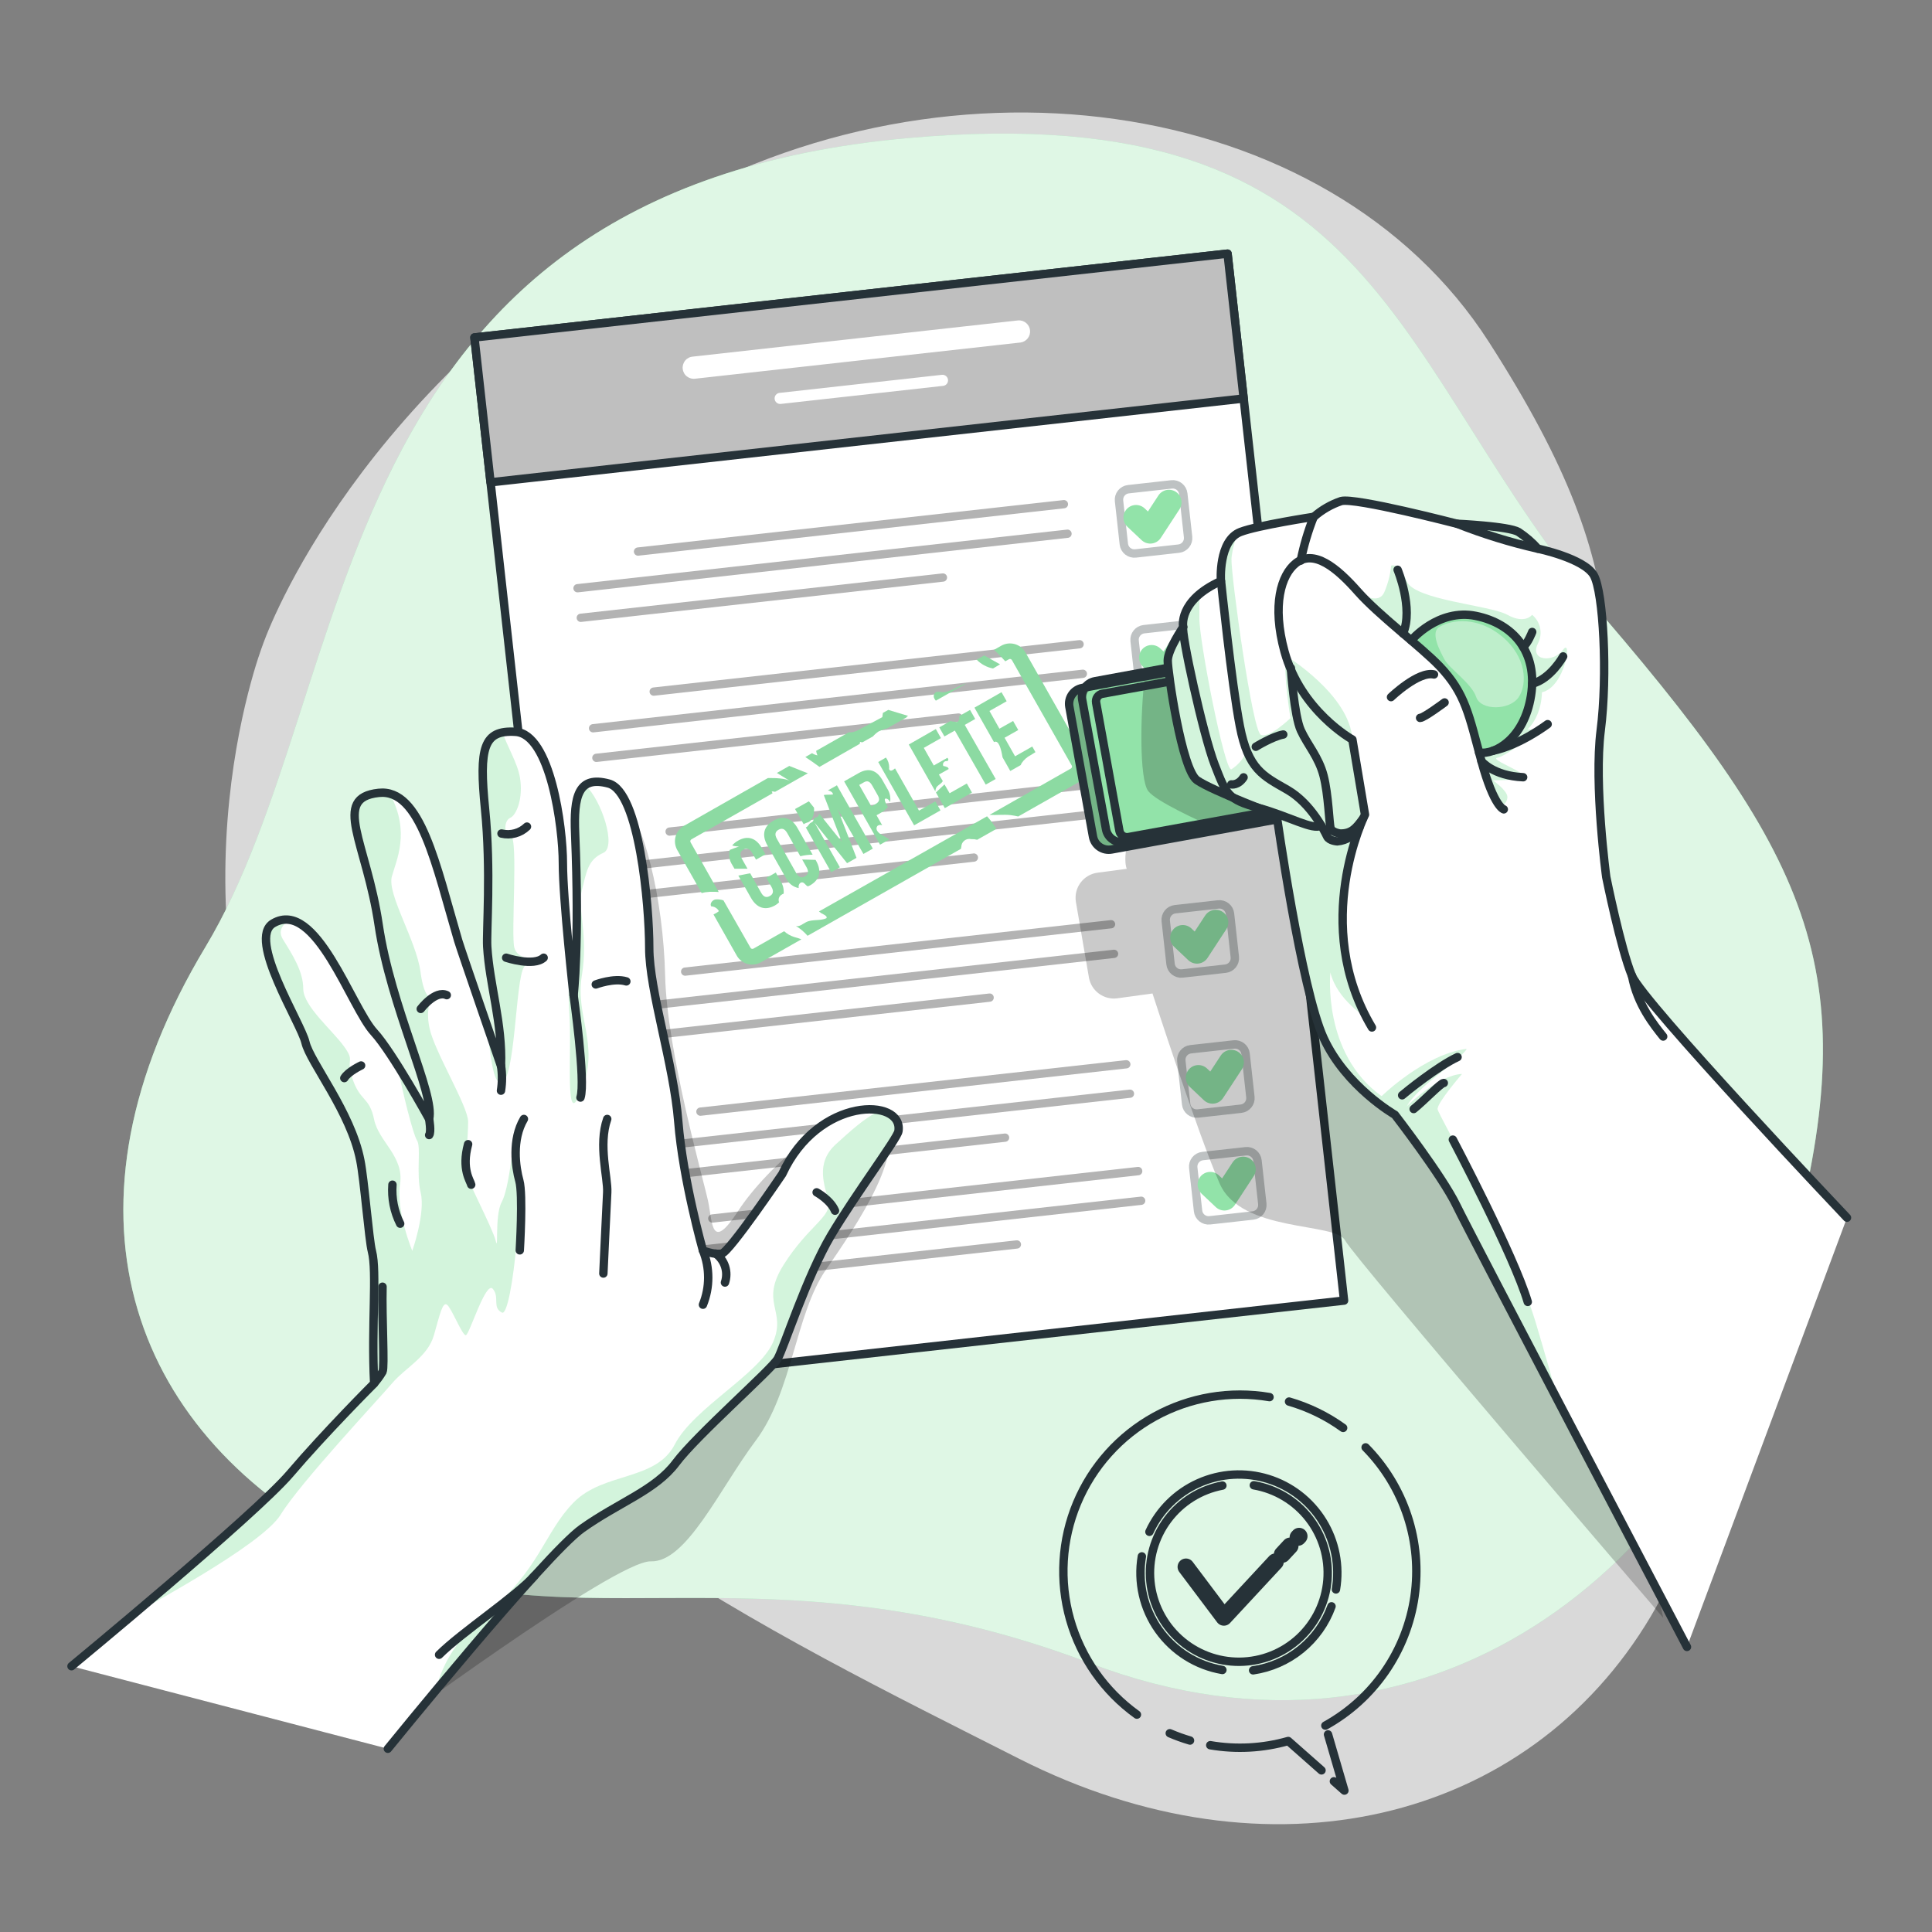 <svg width="230" height="230" viewBox="0 0 230 230" fill="none" xmlns="http://www.w3.org/2000/svg">
<rect x="0" y="0" width="230" height="230" fill="#808080" stroke="none"/>
<path opacity="0.7" d="M31.248 76.861C31.248 76.861 18.423 109.981 36.446 143.331C54.469 176.681 91.591 194.299 121.302 209.364C151.014 224.429 181.866 217.092 196.526 192.417C211.186 167.743 191.08 150.13 191.052 114.944C191.024 79.759 196.319 70.444 177.252 40.719C158.185 10.993 111.444 4.411 76.098 26.459C40.752 48.506 31.248 76.861 31.248 76.861Z" fill="white"/>
<path d="M108.155 16.431C165.195 11.371 165.31 43.539 191.019 73.531C216.728 103.523 222.225 117.116 212.519 151.69C202.813 186.263 170.199 213.362 129.784 198.007C89.368 182.652 66.24 197.395 40.76 183.747C15.281 170.099 5.8 143.768 24.467 112.718C43.134 81.668 37.802 22.696 108.155 16.431Z" fill="#92E3A9"/>
<path opacity="0.7" d="M108.155 16.431C165.195 11.371 165.31 43.539 191.019 73.531C216.728 103.523 222.225 117.116 212.519 151.69C202.813 186.263 170.199 213.362 129.784 198.007C89.368 182.652 66.24 197.395 40.76 183.747C15.281 170.099 5.8 143.768 24.467 112.718C43.134 81.668 37.802 22.696 108.155 16.431Z" fill="white"/>
<path d="M146.138 30.196L56.48 40.174L70.35 164.81L160.008 154.832L146.138 30.196Z" fill="white" stroke="#263238" stroke-linecap="round" stroke-linejoin="round"/>
<path d="M146.138 30.196L56.48 40.174L58.4 57.419L148.057 47.441L146.138 30.196Z" fill="#BFBFBF" stroke="#263238" stroke-linecap="round" stroke-linejoin="round"/>
<path d="M121.229 38.142L82.525 42.448C82.345 42.457 82.168 42.502 82.007 42.582C81.845 42.661 81.701 42.772 81.584 42.909C81.467 43.046 81.379 43.205 81.326 43.377C81.272 43.549 81.254 43.73 81.273 43.909C81.292 44.088 81.347 44.262 81.435 44.419C81.523 44.576 81.642 44.713 81.785 44.823C81.928 44.932 82.092 45.011 82.266 45.056C82.441 45.099 82.623 45.108 82.8 45.079L121.505 40.773C121.844 40.722 122.149 40.542 122.358 40.27C122.566 39.998 122.661 39.657 122.623 39.316C122.585 38.976 122.417 38.663 122.153 38.444C121.89 38.226 121.552 38.117 121.21 38.142H121.229Z" fill="white"/>
<path d="M112.151 44.619L92.804 46.772C92.717 46.78 92.633 46.806 92.557 46.847C92.481 46.889 92.413 46.945 92.359 47.013C92.305 47.08 92.264 47.158 92.24 47.242C92.216 47.325 92.209 47.412 92.219 47.498C92.238 47.673 92.325 47.833 92.461 47.943C92.597 48.053 92.772 48.105 92.946 48.087L112.298 45.934C112.468 45.909 112.621 45.819 112.725 45.683C112.829 45.547 112.877 45.376 112.858 45.206C112.839 45.036 112.754 44.88 112.623 44.77C112.491 44.661 112.322 44.606 112.151 44.619Z" fill="white"/>
<path opacity="0.3" d="M126.614 59.532L75.899 65.172C75.769 65.187 75.65 65.252 75.569 65.355C75.487 65.457 75.449 65.587 75.464 65.717C75.479 65.847 75.544 65.966 75.647 66.047C75.749 66.129 75.879 66.166 76.009 66.152L126.71 60.512C126.84 60.498 126.959 60.432 127.041 60.33C127.122 60.227 127.16 60.097 127.145 59.967C127.13 59.837 127.065 59.718 126.963 59.637C126.86 59.555 126.73 59.518 126.6 59.532H126.614Z" fill="black"/>
<path opacity="0.3" d="M127.005 63.051L68.696 69.537C68.566 69.552 68.447 69.617 68.365 69.719C68.284 69.822 68.246 69.952 68.261 70.082C68.276 70.212 68.341 70.331 68.443 70.412C68.546 70.494 68.676 70.531 68.806 70.517L127.116 64.031C127.182 64.027 127.247 64.009 127.306 63.98C127.366 63.95 127.419 63.908 127.462 63.858C127.505 63.807 127.537 63.748 127.556 63.684C127.576 63.621 127.583 63.554 127.576 63.488C127.568 63.421 127.548 63.356 127.515 63.298C127.482 63.239 127.437 63.188 127.384 63.147C127.331 63.106 127.27 63.077 127.204 63.06C127.139 63.044 127.072 63.041 127.005 63.051Z" fill="black"/>
<path opacity="0.3" d="M112.179 68.265L69.086 73.058C68.956 73.073 68.838 73.138 68.756 73.241C68.674 73.343 68.637 73.473 68.651 73.603C68.666 73.733 68.732 73.852 68.834 73.934C68.936 74.015 69.067 74.053 69.197 74.038L112.285 69.245C112.351 69.241 112.416 69.223 112.476 69.194C112.535 69.164 112.588 69.122 112.631 69.072C112.674 69.021 112.706 68.962 112.726 68.898C112.745 68.835 112.752 68.768 112.745 68.702C112.738 68.636 112.717 68.572 112.684 68.513C112.652 68.455 112.608 68.404 112.555 68.363C112.502 68.323 112.441 68.293 112.377 68.276C112.312 68.259 112.245 68.255 112.179 68.265Z" fill="black"/>
<path opacity="0.3" d="M139.474 57.665L134.331 58.238C133.639 58.315 133.141 58.938 133.218 59.63L133.79 64.773C133.867 65.465 134.49 65.963 135.182 65.886L140.325 65.314C141.017 65.237 141.515 64.614 141.438 63.922L140.866 58.778C140.789 58.087 140.166 57.588 139.474 57.665Z" stroke="#263238" stroke-linecap="round" stroke-linejoin="round"/>
<path d="M135.242 61.617L136.935 63.213L139.161 59.805" stroke="#92E3A9" stroke-width="3" stroke-linecap="round" stroke-linejoin="round"/>
<path opacity="0.3" d="M128.467 76.204L77.766 81.844C77.636 81.859 77.517 81.924 77.436 82.026C77.354 82.129 77.317 82.259 77.331 82.389C77.346 82.519 77.412 82.638 77.514 82.719C77.616 82.801 77.746 82.838 77.876 82.824L128.578 77.184C128.642 77.177 128.704 77.157 128.761 77.126C128.817 77.094 128.867 77.052 128.908 77.001C128.948 76.951 128.978 76.893 128.996 76.831C129.014 76.768 129.019 76.703 129.012 76.639C129.005 76.575 128.985 76.512 128.954 76.456C128.922 76.399 128.88 76.349 128.83 76.309C128.779 76.268 128.721 76.238 128.659 76.22C128.597 76.203 128.531 76.197 128.467 76.204Z" fill="black"/>
<path opacity="0.3" d="M128.857 79.722L70.547 86.208C70.483 86.215 70.421 86.235 70.364 86.266C70.307 86.298 70.257 86.34 70.217 86.39C70.177 86.441 70.147 86.499 70.129 86.561C70.111 86.624 70.105 86.689 70.112 86.753C70.12 86.817 70.14 86.88 70.171 86.936C70.202 86.993 70.244 87.043 70.295 87.083C70.346 87.124 70.404 87.154 70.466 87.171C70.528 87.189 70.593 87.195 70.658 87.188L128.967 80.702C129.097 80.687 129.216 80.621 129.297 80.519C129.379 80.417 129.417 80.287 129.402 80.157C129.387 80.027 129.322 79.908 129.219 79.826C129.117 79.745 128.987 79.707 128.857 79.722Z" fill="black"/>
<path opacity="0.3" d="M114.035 84.935L70.942 89.728C70.812 89.743 70.693 89.808 70.612 89.911C70.53 90.013 70.492 90.143 70.507 90.273C70.522 90.403 70.587 90.522 70.689 90.603C70.792 90.685 70.922 90.723 71.052 90.708L114.14 85.915C114.207 85.911 114.272 85.893 114.331 85.864C114.39 85.834 114.443 85.792 114.486 85.742C114.529 85.691 114.562 85.632 114.581 85.569C114.601 85.505 114.607 85.438 114.6 85.372C114.593 85.306 114.572 85.242 114.54 85.183C114.507 85.125 114.463 85.074 114.41 85.033C114.357 84.993 114.297 84.963 114.232 84.946C114.168 84.929 114.101 84.925 114.035 84.935Z" fill="black"/>
<path opacity="0.3" d="M141.33 74.331L136.186 74.904C135.494 74.981 134.996 75.604 135.073 76.296L135.645 81.439C135.722 82.131 136.346 82.629 137.037 82.552L142.181 81.98C142.873 81.903 143.371 81.279 143.294 80.588L142.722 75.445C142.645 74.753 142.021 74.254 141.33 74.331Z" stroke="#263238" stroke-linecap="round" stroke-linejoin="round"/>
<path d="M137.102 78.287L138.79 79.883L141.016 76.475" stroke="#92E3A9" stroke-width="3" stroke-linecap="round" stroke-linejoin="round"/>
<path opacity="0.3" d="M130.323 92.874L79.622 98.514C79.5 98.537 79.392 98.606 79.318 98.706C79.245 98.806 79.212 98.93 79.226 99.053C79.24 99.176 79.3 99.289 79.394 99.37C79.487 99.451 79.608 99.493 79.732 99.489L130.433 93.84C130.498 93.833 130.56 93.813 130.617 93.782C130.673 93.751 130.723 93.708 130.764 93.658C130.804 93.607 130.834 93.549 130.852 93.487C130.87 93.425 130.875 93.36 130.868 93.295C130.861 93.231 130.841 93.169 130.81 93.112C130.778 93.055 130.736 93.005 130.685 92.965C130.635 92.925 130.577 92.895 130.515 92.877C130.452 92.859 130.387 92.853 130.323 92.861V92.874Z" fill="black"/>
<path opacity="0.3" d="M130.715 96.393L72.401 102.879C72.337 102.885 72.274 102.904 72.217 102.935C72.16 102.966 72.11 103.008 72.07 103.059C72.03 103.109 72 103.167 71.983 103.23C71.965 103.292 71.96 103.357 71.969 103.422C71.976 103.486 71.995 103.548 72.026 103.605C72.057 103.662 72.099 103.712 72.15 103.753C72.2 103.793 72.258 103.823 72.32 103.842C72.382 103.86 72.447 103.866 72.512 103.859L130.821 97.373C130.888 97.368 130.953 97.35 131.012 97.32C131.072 97.29 131.125 97.248 131.167 97.197C131.21 97.145 131.243 97.086 131.262 97.022C131.282 96.959 131.288 96.891 131.281 96.825C131.274 96.759 131.253 96.695 131.221 96.637C131.188 96.579 131.144 96.528 131.091 96.488C131.038 96.447 130.977 96.418 130.913 96.402C130.848 96.385 130.781 96.382 130.715 96.393Z" fill="black"/>
<path opacity="0.3" d="M115.886 101.605L72.793 106.398C72.663 106.413 72.544 106.479 72.463 106.581C72.382 106.683 72.344 106.813 72.359 106.943C72.373 107.073 72.439 107.192 72.541 107.274C72.643 107.355 72.774 107.393 72.904 107.378L115.992 102.58C116.122 102.566 116.241 102.501 116.323 102.399C116.405 102.298 116.443 102.167 116.429 102.038C116.415 101.908 116.35 101.789 116.248 101.707C116.146 101.625 116.016 101.586 115.886 101.601V101.605Z" fill="black"/>
<path opacity="0.3" d="M143.181 90.997L138.038 91.57C137.346 91.647 136.848 92.27 136.925 92.962L137.497 98.105C137.574 98.797 138.197 99.295 138.889 99.218L144.032 98.646C144.724 98.569 145.223 97.946 145.146 97.254L144.573 92.111C144.496 91.419 143.873 90.92 143.181 90.997Z" stroke="#263238" stroke-linecap="round" stroke-linejoin="round"/>
<path d="M138.957 94.958L140.645 96.554L142.876 93.141" stroke="#92E3A9" stroke-width="3" stroke-linecap="round" stroke-linejoin="round"/>
<path opacity="0.3" d="M132.174 109.544L81.473 115.184C81.352 115.207 81.243 115.276 81.17 115.375C81.096 115.475 81.063 115.599 81.077 115.722C81.091 115.845 81.151 115.959 81.245 116.04C81.339 116.121 81.46 116.163 81.584 116.159L132.285 110.519C132.353 110.517 132.419 110.501 132.48 110.471C132.542 110.442 132.596 110.4 132.64 110.349C132.685 110.297 132.718 110.237 132.738 110.173C132.758 110.108 132.764 110.039 132.757 109.972C132.749 109.905 132.728 109.839 132.694 109.781C132.66 109.722 132.614 109.671 132.559 109.631C132.504 109.591 132.442 109.562 132.376 109.547C132.31 109.532 132.241 109.531 132.174 109.544Z" fill="black"/>
<path opacity="0.3" d="M132.571 113.064L74.257 119.55C74.192 119.556 74.13 119.575 74.073 119.606C74.016 119.637 73.966 119.679 73.925 119.729C73.885 119.78 73.855 119.838 73.838 119.901C73.821 119.963 73.816 120.028 73.824 120.092C73.831 120.157 73.851 120.219 73.882 120.276C73.913 120.333 73.955 120.383 74.005 120.423C74.055 120.464 74.113 120.494 74.175 120.512C74.238 120.531 74.303 120.536 74.367 120.529L132.677 114.043C132.807 114.028 132.926 113.962 133.008 113.86C133.09 113.757 133.128 113.626 133.114 113.496C133.099 113.367 133.033 113.249 132.931 113.168C132.83 113.087 132.7 113.049 132.571 113.064Z" fill="black"/>
<path opacity="0.3" d="M117.76 118.275L74.667 123.068C74.602 123.074 74.54 123.093 74.483 123.124C74.426 123.155 74.376 123.197 74.336 123.248C74.295 123.299 74.266 123.357 74.248 123.419C74.231 123.481 74.226 123.547 74.234 123.611C74.241 123.675 74.261 123.738 74.292 123.794C74.323 123.851 74.365 123.901 74.415 123.942C74.466 123.983 74.524 124.013 74.586 124.031C74.648 124.049 74.713 124.055 74.777 124.048L117.865 119.255C117.93 119.248 117.992 119.228 118.049 119.197C118.106 119.166 118.156 119.124 118.197 119.074C118.237 119.024 118.267 118.966 118.286 118.903C118.304 118.841 118.309 118.776 118.302 118.712C118.296 118.647 118.277 118.585 118.246 118.527C118.215 118.47 118.173 118.42 118.123 118.379C118.072 118.339 118.014 118.308 117.952 118.29C117.889 118.273 117.824 118.267 117.76 118.275Z" fill="black"/>
<path opacity="0.3" d="M145.037 107.669L139.893 108.241C139.201 108.318 138.703 108.942 138.78 109.634L139.352 114.777C139.429 115.469 140.053 115.967 140.744 115.89L145.888 115.318C146.58 115.241 147.078 114.617 147.001 113.926L146.429 108.782C146.352 108.091 145.728 107.592 145.037 107.669Z" stroke="#263238" stroke-linecap="round" stroke-linejoin="round"/>
<path d="M140.809 111.623L142.497 113.219L144.728 109.811" stroke="#92E3A9" stroke-width="3" stroke-linecap="round" stroke-linejoin="round"/>
<path opacity="0.3" d="M134.032 126.209L83.331 131.849C83.266 131.856 83.204 131.876 83.147 131.907C83.09 131.938 83.04 131.98 83 132.03C82.959 132.08 82.929 132.138 82.91 132.2C82.892 132.262 82.886 132.328 82.894 132.392C82.9 132.456 82.92 132.519 82.951 132.575C82.982 132.632 83.024 132.682 83.074 132.723C83.125 132.763 83.183 132.794 83.245 132.812C83.307 132.83 83.372 132.836 83.436 132.829L134.137 127.189C134.202 127.182 134.264 127.163 134.321 127.132C134.378 127.101 134.428 127.059 134.469 127.009C134.509 126.958 134.539 126.9 134.558 126.838C134.576 126.776 134.582 126.711 134.574 126.646C134.559 126.517 134.494 126.399 134.393 126.317C134.291 126.235 134.161 126.197 134.032 126.209Z" fill="black"/>
<path opacity="0.3" d="M134.426 129.72L76.112 136.206C76.044 136.208 75.977 136.225 75.916 136.254C75.855 136.283 75.8 136.325 75.756 136.377C75.712 136.428 75.679 136.488 75.659 136.553C75.639 136.618 75.632 136.686 75.64 136.753C75.647 136.821 75.669 136.886 75.703 136.945C75.737 137.003 75.783 137.054 75.837 137.095C75.892 137.135 75.954 137.163 76.021 137.178C76.087 137.193 76.156 137.194 76.222 137.181L134.532 130.695C134.6 130.694 134.667 130.678 134.729 130.649C134.79 130.62 134.845 130.579 134.89 130.527C134.935 130.476 134.969 130.416 134.989 130.351C135.01 130.286 135.017 130.218 135.009 130.15C135.002 130.082 134.981 130.017 134.947 129.958C134.913 129.899 134.867 129.847 134.812 129.807C134.757 129.767 134.695 129.738 134.628 129.723C134.562 129.708 134.493 129.707 134.426 129.72Z" fill="black"/>
<path opacity="0.3" d="M119.597 134.945L76.504 139.738C76.374 139.753 76.255 139.818 76.174 139.921C76.092 140.023 76.055 140.153 76.07 140.283C76.084 140.413 76.15 140.532 76.252 140.613C76.354 140.695 76.485 140.733 76.615 140.718L119.707 135.925C119.837 135.909 119.955 135.842 120.036 135.74C120.117 135.637 120.154 135.507 120.14 135.377C120.133 135.313 120.113 135.251 120.082 135.194C120.051 135.138 120.009 135.088 119.959 135.048C119.908 135.007 119.85 134.978 119.788 134.96C119.726 134.942 119.661 134.937 119.597 134.945Z" fill="black"/>
<path opacity="0.3" d="M146.892 124.339L141.749 124.911C141.057 124.988 140.559 125.612 140.635 126.303L141.208 131.447C141.285 132.139 141.908 132.637 142.6 132.56L147.743 131.988C148.435 131.911 148.933 131.287 148.856 130.596L148.284 125.452C148.207 124.76 147.584 124.262 146.892 124.339Z" stroke="#263238" stroke-linecap="round" stroke-linejoin="round"/>
<path d="M142.664 128.293L144.352 129.889L146.583 126.48" stroke="#92E3A9" stroke-width="3" stroke-linecap="round" stroke-linejoin="round"/>
<path opacity="0.3" d="M135.444 138.921L84.743 144.57C84.613 144.584 84.494 144.65 84.412 144.752C84.331 144.854 84.293 144.985 84.308 145.115C84.322 145.245 84.388 145.363 84.49 145.445C84.593 145.526 84.723 145.564 84.853 145.549L135.554 139.91C135.619 139.904 135.681 139.884 135.738 139.854C135.795 139.823 135.845 139.781 135.885 139.73C135.926 139.679 135.955 139.621 135.973 139.559C135.99 139.496 135.995 139.431 135.987 139.367C135.981 139.302 135.962 139.238 135.932 139.181C135.901 139.123 135.859 139.071 135.809 139.03C135.758 138.988 135.7 138.957 135.637 138.939C135.575 138.92 135.509 138.914 135.444 138.921Z" fill="black"/>
<path opacity="0.3" d="M135.837 142.453L77.527 148.939C77.459 148.941 77.392 148.957 77.331 148.986C77.269 149.015 77.214 149.056 77.169 149.107C77.124 149.158 77.09 149.218 77.07 149.283C77.049 149.348 77.042 149.417 77.05 149.485C77.057 149.552 77.078 149.618 77.112 149.677C77.146 149.736 77.192 149.787 77.247 149.828C77.302 149.868 77.365 149.897 77.431 149.912C77.497 149.927 77.566 149.928 77.633 149.915L135.947 143.429C136.069 143.405 136.177 143.337 136.251 143.237C136.324 143.137 136.357 143.013 136.343 142.89C136.329 142.767 136.269 142.653 136.175 142.573C136.082 142.492 135.961 142.449 135.837 142.453Z" fill="black"/>
<path opacity="0.3" d="M121.005 147.659L77.916 152.453C77.852 152.459 77.79 152.479 77.733 152.51C77.676 152.541 77.626 152.583 77.585 152.633C77.545 152.684 77.514 152.742 77.496 152.804C77.478 152.866 77.472 152.931 77.48 152.995C77.495 153.126 77.561 153.245 77.663 153.327C77.766 153.409 77.896 153.447 78.027 153.432L121.115 148.639C121.179 148.632 121.242 148.612 121.298 148.581C121.355 148.549 121.405 148.507 121.445 148.457C121.486 148.406 121.516 148.348 121.534 148.286C121.552 148.224 121.557 148.158 121.55 148.094C121.543 148.03 121.523 147.967 121.491 147.911C121.46 147.854 121.418 147.804 121.367 147.764C121.317 147.723 121.259 147.693 121.196 147.676C121.134 147.658 121.069 147.652 121.005 147.659Z" fill="black"/>
<path opacity="0.3" d="M148.31 137.054L143.167 137.626C142.475 137.703 141.976 138.326 142.053 139.018L142.626 144.162C142.703 144.853 143.326 145.352 144.018 145.275L149.161 144.702C149.853 144.625 150.351 144.002 150.274 143.31L149.702 138.167C149.625 137.475 149.002 136.977 148.31 137.054Z" stroke="#263238" stroke-linecap="round" stroke-linejoin="round"/>
<path d="M144.074 141.012L145.762 142.608L147.993 139.199" stroke="#92E3A9" stroke-width="3" stroke-linecap="round" stroke-linejoin="round"/>
<path d="M93.294 106.384C93.339 105.855 93.208 105.327 92.922 104.88L92.356 103.877L91.233 104.512L91.845 105.588C92.149 106.126 92.025 106.458 91.647 106.669C91.27 106.881 90.921 106.826 90.617 106.287L89.306 103.96L87.898 104.236L89.398 106.881C90.083 108.091 91.077 108.436 92.241 107.801C92.426 107.695 92.597 107.566 92.751 107.419C92.686 107.267 92.675 107.098 92.719 106.939C92.763 106.78 92.861 106.641 92.995 106.545C93.085 106.475 93.186 106.421 93.294 106.384Z" fill="#92E3A9"/>
<path d="M87.174 102.963L87.441 103.423H88.991L88.315 102.227C88.011 101.689 88.131 101.349 88.508 101.137C88.885 100.925 89.239 100.99 89.543 101.533L90.003 102.338L91.121 101.703L90.707 100.971C90.021 99.766 89.028 99.416 87.864 100.079C87.597 100.223 87.36 100.417 87.165 100.649C87.429 100.734 87.706 100.773 87.984 100.764L86.88 101.178C86.799 101.48 86.783 101.795 86.834 102.103C86.885 102.41 87.001 102.704 87.174 102.963Z" fill="#92E3A9"/>
<path d="M95.771 98.058C95.918 97.984 96.072 97.924 96.231 97.879C96.824 97.612 96.958 96.756 96.907 96.153L96.295 95.394L94.648 96.314L95.679 98.127C95.706 98.099 95.737 98.076 95.771 98.058Z" fill="#92E3A9"/>
<path d="M102.789 101.66L103.907 101.025L99.633 93.49L98.571 94.088C98.911 94.171 99.155 94.332 99.164 94.58C98.833 94.626 98.428 94.58 98.069 94.645L100.222 100.225L97.499 96.83C97.506 96.905 97.495 96.981 97.466 97.051C97.437 97.12 97.392 97.182 97.333 97.23C97.209 97.317 97.03 97.317 96.933 97.432C96.837 97.547 96.85 97.685 96.768 97.787C96.685 97.888 96.556 97.915 96.455 97.989C96.354 98.063 96.243 98.251 96.128 98.375C96.073 98.434 96.003 98.477 95.926 98.5L98.953 103.836L99.983 103.247L96.961 97.92L100.843 102.759L101.966 102.124L99.698 96.269L102.789 101.66Z" fill="#92E3A9"/>
<path d="M105.617 95.102C105.698 95.143 105.771 95.2 105.83 95.269C105.89 95.339 105.934 95.42 105.962 95.507C106.058 94.938 105.935 94.354 105.617 93.874L105.06 92.889C104.375 91.684 103.422 91.358 102.236 92.029L100.492 93.018L104.77 100.558L105.879 99.927C105.52 99.702 105.12 99.509 104.779 99.265C104.62 99.163 104.488 99.022 104.398 98.856C104.355 98.772 104.337 98.677 104.347 98.583C104.357 98.489 104.393 98.4 104.453 98.326C104.531 98.261 104.626 98.219 104.727 98.205C104.828 98.191 104.93 98.206 105.023 98.248L104.347 97.052L104.908 96.735C105.217 96.568 105.485 96.335 105.695 96.054C105.46 95.681 105.051 94.89 105.617 95.102ZM104.296 95.681L103.735 95.999L102.286 93.446L102.847 93.129C103.225 92.917 103.528 92.972 103.832 93.51L104.476 94.642C104.779 95.157 104.674 95.447 104.296 95.681Z" fill="#92E3A9"/>
<path d="M111.961 96.476L111.354 95.4L109.404 96.504L106.552 91.476L106.423 91.577C106.34 91.655 106.239 91.71 106.129 91.738C106.073 91.751 106.015 91.743 105.965 91.716C105.915 91.689 105.877 91.644 105.857 91.591C105.841 91.52 105.841 91.446 105.857 91.375C105.858 90.947 105.723 90.53 105.471 90.184L104.551 90.717L108.824 98.252L111.961 96.476Z" fill="#92E3A9"/>
<path d="M111.426 93.84C111.555 93.504 111.955 93.38 112.18 93.077C112.2 93.045 112.219 93.013 112.236 92.98L111.776 92.207L112.939 91.549C112.918 91.476 112.88 91.408 112.829 91.352C112.662 91.27 112.484 91.214 112.3 91.186C112.272 91.129 112.257 91.066 112.258 91.002C112.259 90.938 112.275 90.875 112.306 90.819C112.336 90.763 112.379 90.714 112.432 90.678C112.484 90.642 112.545 90.619 112.608 90.611C112.686 90.611 112.778 90.611 112.838 90.574C112.88 90.524 112.901 90.46 112.898 90.395L112.792 90.211L111.164 91.131L109.977 89.033L112.019 87.869L111.407 86.793L108.188 88.633L111.352 94.213C111.358 94.086 111.383 93.96 111.426 93.84Z" fill="#92E3A9"/>
<path d="M115.709 94.352L115.097 93.275L113.05 94.435L112.438 93.381L111.684 94.09L111.422 94.343L112.48 96.206L115.709 94.352Z" fill="#92E3A9"/>
<path d="M114.185 85.597C114.185 85.758 114.07 85.937 113.913 85.951C113.834 85.95 113.755 85.937 113.679 85.914C113.537 85.917 113.395 85.903 113.256 85.873C113.225 85.86 113.197 85.843 113.173 85.822L111.82 86.59L112.432 87.671L113.67 86.967L117.35 93.407L118.532 92.736L114.852 86.296L116.094 85.592L115.482 84.516L114.212 85.233C114.189 85.353 114.199 85.477 114.185 85.597Z" fill="#92E3A9"/>
<path d="M119.352 90.16L120.272 91.784L121.514 91.08C121.543 90.998 121.58 90.92 121.624 90.845C121.898 90.446 122.266 90.12 122.696 89.898L123.267 89.543L122.889 88.872L120.842 90.036L119.591 87.828L121.22 86.908L120.608 85.831L118.979 86.751L117.793 84.64L119.84 83.481L119.228 82.404L116.008 84.244L118.331 88.343C118.892 88.044 119.173 89.12 119.352 90.16Z" fill="#92E3A9"/>
<path d="M95.53 105.046C95.723 105.079 95.838 105.272 95.99 105.401C96.045 105.451 96.109 105.492 96.178 105.52C96.266 105.485 96.352 105.445 96.436 105.401C97.595 104.743 97.839 103.694 97.158 102.484L97.089 102.365L95.498 102.323L96.017 103.243C96.321 103.781 96.201 104.122 95.824 104.333C95.447 104.545 95.093 104.476 94.789 103.938L92.489 99.867C92.181 99.329 92.305 98.993 92.682 98.777C93.06 98.56 93.409 98.634 93.717 99.172L95.277 101.932C95.755 101.814 96.246 101.752 96.74 101.748L94.941 98.579C94.26 97.374 93.234 97.047 92.071 97.705C90.907 98.363 90.663 99.416 91.348 100.621L93.57 104.54C93.711 104.843 93.921 105.107 94.183 105.313C94.445 105.518 94.752 105.659 95.079 105.723C95.076 105.695 95.076 105.667 95.079 105.64C95.024 105.341 95.245 104.991 95.53 105.046Z" fill="#92E3A9"/>
<path d="M111.412 83.412L115.023 81.365C113.988 81.65 113.078 82.515 112.01 82.396C111.817 82.345 111.615 82.345 111.422 82.396C111.301 82.473 111.214 82.594 111.178 82.733C111.142 82.872 111.16 83.019 111.228 83.145C111.275 83.244 111.337 83.334 111.412 83.412Z" fill="#92E3A9"/>
<path d="M102.356 88.55C102.348 88.471 102.364 88.391 102.402 88.32C102.491 88.351 102.584 88.367 102.678 88.367L103.925 87.663C104.12 87.442 104.343 87.247 104.587 87.083C104.824 86.957 105.074 86.858 105.333 86.789L105.609 86.706L107.909 85.409C107.933 85.362 107.966 85.32 108.005 85.284C108.041 85.261 108.079 85.242 108.12 85.229L105.747 84.512L105.107 84.871L105.038 85.376L102.301 86.839C102.03 87.008 101.729 87.123 101.413 87.175C101.296 87.189 101.177 87.189 101.059 87.175L97.158 89.388C97.189 89.573 97.242 89.753 97.315 89.926C97.086 89.883 96.868 89.794 96.675 89.664L95.875 90.124C96.445 90.501 97.007 90.887 97.554 91.297L102.356 88.55Z" fill="#92E3A9"/>
<path d="M119.052 79.085L117.166 78.027L116.273 78.533C116.799 79.074 117.478 79.44 118.219 79.582L119.052 79.085Z" fill="#92E3A9"/>
<path d="M129.196 90.22L122.075 77.667C121.798 77.181 121.34 76.825 120.801 76.676C120.263 76.527 119.687 76.597 119.2 76.871L118.344 77.359L118.671 77.676C119.011 78.017 119.361 78.362 119.678 78.725L120.111 78.481C120.171 78.448 120.241 78.439 120.308 78.457C120.374 78.475 120.43 78.519 120.465 78.578L127.59 91.136C127.623 91.196 127.631 91.267 127.612 91.334C127.593 91.4 127.549 91.456 127.489 91.49L117.797 97.01C118.634 97.061 119.48 96.941 120.318 97.038C120.619 97.076 120.919 97.129 121.215 97.199L128.4 93.123C128.644 92.986 128.858 92.802 129.031 92.581C129.203 92.36 129.33 92.108 129.404 91.838C129.478 91.568 129.498 91.286 129.462 91.008C129.426 90.731 129.336 90.463 129.196 90.22Z" fill="#92E3A9"/>
<path d="M85.561 106.196L82.212 100.28C82.195 100.251 82.183 100.218 82.179 100.183C82.174 100.149 82.177 100.114 82.186 100.081C82.195 100.048 82.21 100.016 82.231 99.989C82.252 99.962 82.278 99.939 82.308 99.922L91.968 94.438C91.936 94.365 91.895 94.291 91.867 94.218C92.004 94.212 92.14 94.228 92.272 94.264L96.177 92.051C96.049 92.01 95.924 91.959 95.8 91.913L93.96 91.182L92.488 92.019L94.089 92.999C93.532 92.658 92.396 92.612 91.416 92.626L81.421 98.316C80.934 98.592 80.577 99.05 80.428 99.589C80.279 100.128 80.35 100.704 80.625 101.191L83.532 106.316C83.665 106.279 83.803 106.247 83.937 106.224C84.305 106.171 84.678 106.152 85.05 106.168C85.221 106.167 85.391 106.176 85.561 106.196Z" fill="#92E3A9"/>
<path d="M97.495 108.505C97.659 108.652 97.845 108.771 98.047 108.859C98.254 108.951 98.53 109.172 98.369 109.319C97.624 109.659 96.704 109.406 95.972 109.779C95.572 109.972 95.186 110.354 94.758 110.239C95.275 110.553 95.741 110.946 96.138 111.403L114.404 101.044C114.404 100.97 114.427 100.896 114.441 100.818C114.442 100.674 114.475 100.531 114.539 100.401C114.603 100.271 114.696 100.157 114.81 100.069C114.924 99.98 115.058 99.918 115.199 99.889C115.341 99.859 115.488 99.863 115.628 99.898C115.865 99.888 116.102 99.913 116.332 99.972L118.609 98.679C118.296 98.141 117.926 97.638 117.505 97.18L97.495 108.505Z" fill="#92E3A9"/>
<path d="M94.534 111.545C94.094 111.402 93.688 111.169 93.343 110.86L89.7 112.93C89.67 112.947 89.638 112.958 89.604 112.962C89.57 112.967 89.535 112.965 89.503 112.956C89.47 112.947 89.439 112.931 89.412 112.91C89.385 112.889 89.362 112.863 89.346 112.833L86.126 107.189C85.817 107.082 85.489 107.045 85.164 107.079C84.792 107.152 84.465 107.585 84.668 107.902C84.858 107.907 85.043 107.962 85.205 108.062C85.367 108.163 85.499 108.304 85.588 108.472C85.389 108.63 85.171 108.762 84.939 108.863L87.699 113.744C87.836 113.99 88.021 114.207 88.243 114.381C88.465 114.555 88.72 114.683 88.992 114.757C89.264 114.831 89.548 114.85 89.828 114.813C90.107 114.775 90.377 114.683 90.62 114.54L95.395 111.83L95.34 111.798C95.076 111.699 94.807 111.615 94.534 111.545Z" fill="#92E3A9"/>
<g opacity="0.2">
<path opacity="0.2" d="M93.294 106.384C93.339 105.855 93.208 105.327 92.922 104.88L92.356 103.877L91.233 104.512L91.845 105.588C92.149 106.126 92.025 106.458 91.647 106.669C91.27 106.881 90.921 106.826 90.617 106.287L89.306 103.96L87.898 104.236L89.398 106.881C90.083 108.091 91.077 108.436 92.241 107.801C92.426 107.695 92.597 107.566 92.751 107.419C92.686 107.267 92.675 107.098 92.719 106.939C92.763 106.78 92.861 106.641 92.995 106.545C93.085 106.475 93.186 106.421 93.294 106.384Z" fill="black"/>
<path opacity="0.2" d="M87.174 102.963L87.441 103.423H88.991L88.315 102.227C88.011 101.689 88.131 101.349 88.508 101.137C88.885 100.925 89.239 100.99 89.543 101.533L90.003 102.338L91.121 101.703L90.707 100.971C90.021 99.766 89.028 99.416 87.864 100.079C87.597 100.223 87.36 100.417 87.165 100.649C87.429 100.734 87.706 100.773 87.984 100.764L86.88 101.178C86.799 101.48 86.783 101.795 86.834 102.103C86.885 102.41 87.001 102.704 87.174 102.963Z" fill="black"/>
<path opacity="0.2" d="M95.771 98.058C95.918 97.984 96.072 97.924 96.231 97.879C96.824 97.612 96.958 96.756 96.907 96.153L96.295 95.394L94.648 96.314L95.679 98.127C95.706 98.099 95.737 98.076 95.771 98.058Z" fill="black"/>
<path opacity="0.2" d="M102.789 101.66L103.907 101.025L99.633 93.49L98.571 94.088C98.911 94.171 99.155 94.332 99.164 94.58C98.833 94.626 98.428 94.58 98.069 94.645L100.222 100.225L97.499 96.83C97.506 96.905 97.495 96.981 97.466 97.051C97.437 97.12 97.392 97.182 97.333 97.23C97.209 97.317 97.03 97.317 96.933 97.432C96.837 97.547 96.85 97.685 96.768 97.787C96.685 97.888 96.556 97.915 96.455 97.989C96.354 98.063 96.243 98.251 96.128 98.375C96.073 98.434 96.003 98.477 95.926 98.5L98.953 103.836L99.983 103.247L96.961 97.92L100.843 102.759L101.966 102.124L99.698 96.269L102.789 101.66Z" fill="black"/>
<path opacity="0.2" d="M105.617 95.102C105.698 95.143 105.771 95.2 105.83 95.269C105.89 95.339 105.934 95.42 105.962 95.507C106.058 94.938 105.935 94.354 105.617 93.874L105.06 92.889C104.375 91.684 103.422 91.358 102.236 92.029L100.492 93.018L104.77 100.558L105.879 99.927C105.52 99.702 105.12 99.509 104.779 99.265C104.62 99.163 104.488 99.022 104.398 98.856C104.355 98.772 104.337 98.677 104.347 98.583C104.357 98.489 104.393 98.4 104.453 98.326C104.531 98.261 104.626 98.219 104.727 98.205C104.828 98.191 104.93 98.206 105.023 98.248L104.347 97.052L104.908 96.735C105.217 96.568 105.485 96.335 105.695 96.054C105.46 95.681 105.051 94.89 105.617 95.102ZM104.296 95.681L103.735 95.999L102.286 93.446L102.847 93.129C103.225 92.917 103.528 92.972 103.832 93.51L104.476 94.642C104.779 95.157 104.674 95.447 104.296 95.681Z" fill="black"/>
<path opacity="0.2" d="M111.961 96.476L111.354 95.4L109.404 96.504L106.552 91.476L106.423 91.577C106.34 91.655 106.239 91.71 106.129 91.738C106.073 91.751 106.015 91.743 105.965 91.716C105.915 91.689 105.877 91.644 105.857 91.591C105.841 91.52 105.841 91.446 105.857 91.375C105.858 90.947 105.723 90.53 105.471 90.184L104.551 90.717L108.824 98.252L111.961 96.476Z" fill="black"/>
<path opacity="0.2" d="M111.426 93.84C111.555 93.504 111.955 93.38 112.18 93.077C112.2 93.045 112.219 93.013 112.236 92.98L111.776 92.207L112.939 91.549C112.918 91.476 112.88 91.408 112.829 91.352C112.662 91.27 112.484 91.214 112.3 91.186C112.272 91.129 112.257 91.066 112.258 91.002C112.259 90.938 112.275 90.875 112.306 90.819C112.336 90.763 112.379 90.714 112.432 90.678C112.484 90.642 112.545 90.619 112.608 90.611C112.686 90.611 112.778 90.611 112.838 90.574C112.88 90.524 112.901 90.46 112.898 90.395L112.792 90.211L111.164 91.131L109.977 89.033L112.019 87.869L111.407 86.793L108.188 88.633L111.352 94.213C111.358 94.086 111.383 93.96 111.426 93.84Z" fill="black"/>
<path opacity="0.2" d="M115.709 94.352L115.097 93.275L113.05 94.435L112.438 93.381L111.684 94.09L111.422 94.343L112.48 96.206L115.709 94.352Z" fill="black"/>
<path opacity="0.2" d="M114.185 85.597C114.185 85.758 114.07 85.937 113.913 85.951C113.834 85.95 113.755 85.937 113.679 85.914C113.537 85.917 113.395 85.903 113.256 85.873C113.225 85.86 113.197 85.843 113.173 85.822L111.82 86.59L112.432 87.671L113.67 86.967L117.35 93.407L118.532 92.736L114.852 86.296L116.094 85.592L115.482 84.516L114.212 85.233C114.189 85.353 114.199 85.477 114.185 85.597Z" fill="black"/>
<path opacity="0.2" d="M119.352 90.16L120.272 91.784L121.514 91.08C121.543 90.998 121.58 90.92 121.624 90.845C121.898 90.446 122.266 90.12 122.696 89.898L123.267 89.543L122.889 88.872L120.842 90.036L119.591 87.828L121.22 86.908L120.608 85.831L118.979 86.751L117.793 84.64L119.84 83.481L119.228 82.404L116.008 84.244L118.331 88.343C118.892 88.044 119.173 89.12 119.352 90.16Z" fill="black"/>
<path opacity="0.2" d="M95.53 105.046C95.723 105.079 95.838 105.272 95.99 105.401C96.045 105.451 96.109 105.492 96.178 105.52C96.266 105.485 96.352 105.445 96.436 105.401C97.595 104.743 97.839 103.694 97.158 102.484L97.089 102.365L95.498 102.323L96.017 103.243C96.321 103.781 96.201 104.122 95.824 104.333C95.447 104.545 95.093 104.476 94.789 103.938L92.489 99.867C92.181 99.329 92.305 98.993 92.682 98.777C93.06 98.56 93.409 98.634 93.717 99.172L95.277 101.932C95.755 101.814 96.246 101.752 96.74 101.748L94.941 98.579C94.26 97.374 93.234 97.047 92.071 97.705C90.907 98.363 90.663 99.416 91.348 100.621L93.57 104.54C93.711 104.843 93.921 105.107 94.183 105.313C94.445 105.518 94.752 105.659 95.079 105.723C95.076 105.695 95.076 105.667 95.079 105.64C95.024 105.341 95.245 104.991 95.53 105.046Z" fill="black"/>
<path opacity="0.2" d="M111.412 83.412L115.023 81.365C113.988 81.65 113.078 82.515 112.01 82.396C111.817 82.345 111.615 82.345 111.422 82.396C111.301 82.473 111.214 82.594 111.178 82.733C111.142 82.872 111.16 83.019 111.228 83.145C111.275 83.244 111.337 83.334 111.412 83.412Z" fill="black"/>
<path opacity="0.2" d="M102.356 88.55C102.348 88.471 102.364 88.391 102.402 88.32C102.491 88.351 102.584 88.367 102.678 88.367L103.925 87.663C104.12 87.442 104.343 87.247 104.587 87.083C104.824 86.957 105.074 86.858 105.333 86.789L105.609 86.706L107.909 85.409C107.933 85.362 107.966 85.32 108.005 85.284C108.041 85.261 108.079 85.242 108.12 85.229L105.747 84.512L105.107 84.871L105.038 85.376L102.301 86.839C102.03 87.008 101.729 87.123 101.413 87.175C101.296 87.189 101.177 87.189 101.059 87.175L97.158 89.388C97.189 89.573 97.242 89.753 97.315 89.926C97.086 89.883 96.868 89.794 96.675 89.664L95.875 90.124C96.445 90.501 97.007 90.887 97.554 91.297L102.356 88.55Z" fill="black"/>
<path opacity="0.2" d="M119.052 79.085L117.166 78.027L116.273 78.533C116.799 79.074 117.478 79.44 118.219 79.582L119.052 79.085Z" fill="black"/>
<path opacity="0.2" d="M129.196 90.22L122.075 77.667C121.798 77.181 121.34 76.825 120.801 76.676C120.263 76.527 119.687 76.597 119.2 76.871L118.344 77.359L118.671 77.676C119.011 78.017 119.361 78.362 119.678 78.725L120.111 78.481C120.171 78.448 120.241 78.439 120.308 78.457C120.374 78.475 120.43 78.519 120.465 78.578L127.59 91.136C127.623 91.196 127.631 91.267 127.612 91.334C127.593 91.4 127.549 91.456 127.489 91.49L117.797 97.01C118.634 97.061 119.48 96.941 120.318 97.038C120.619 97.076 120.919 97.129 121.215 97.199L128.4 93.123C128.644 92.986 128.858 92.802 129.031 92.581C129.203 92.36 129.33 92.108 129.404 91.838C129.478 91.568 129.498 91.286 129.462 91.008C129.426 90.731 129.336 90.463 129.196 90.22Z" fill="black"/>
<path opacity="0.2" d="M85.561 106.196L82.212 100.28C82.195 100.251 82.183 100.218 82.179 100.183C82.174 100.149 82.177 100.114 82.186 100.081C82.195 100.048 82.21 100.016 82.231 99.989C82.252 99.962 82.278 99.939 82.308 99.922L91.968 94.438C91.936 94.365 91.895 94.291 91.867 94.218C92.004 94.212 92.14 94.228 92.272 94.264L96.177 92.051C96.049 92.01 95.924 91.959 95.8 91.913L93.96 91.182L92.488 92.019L94.089 92.999C93.532 92.658 92.396 92.612 91.416 92.626L81.421 98.316C80.934 98.592 80.577 99.05 80.428 99.589C80.279 100.128 80.35 100.704 80.625 101.191L83.532 106.316C83.665 106.279 83.803 106.247 83.937 106.224C84.305 106.171 84.678 106.152 85.05 106.168C85.221 106.167 85.391 106.176 85.561 106.196Z" fill="black"/>
<path opacity="0.2" d="M97.495 108.505C97.659 108.652 97.845 108.771 98.047 108.859C98.254 108.951 98.53 109.172 98.369 109.319C97.624 109.659 96.704 109.406 95.972 109.779C95.572 109.972 95.186 110.354 94.758 110.239C95.275 110.553 95.741 110.946 96.138 111.403L114.404 101.044C114.404 100.97 114.427 100.896 114.441 100.818C114.442 100.674 114.475 100.531 114.539 100.401C114.603 100.271 114.696 100.157 114.81 100.069C114.924 99.98 115.058 99.918 115.199 99.889C115.341 99.859 115.488 99.863 115.628 99.898C115.865 99.888 116.102 99.913 116.332 99.972L118.609 98.679C118.296 98.141 117.926 97.638 117.505 97.18L97.495 108.505Z" fill="black"/>
<path opacity="0.2" d="M94.534 111.545C94.094 111.402 93.688 111.169 93.343 110.86L89.7 112.93C89.67 112.947 89.638 112.958 89.604 112.962C89.57 112.967 89.535 112.965 89.503 112.956C89.47 112.947 89.439 112.931 89.412 112.91C89.385 112.889 89.362 112.863 89.346 112.833L86.126 107.189C85.817 107.082 85.489 107.045 85.164 107.079C84.792 107.152 84.465 107.585 84.668 107.902C84.858 107.907 85.043 107.962 85.205 108.062C85.367 108.163 85.499 108.304 85.588 108.472C85.389 108.63 85.171 108.762 84.939 108.863L87.699 113.744C87.836 113.99 88.021 114.207 88.243 114.381C88.465 114.555 88.72 114.683 88.992 114.757C89.264 114.831 89.548 114.85 89.828 114.813C90.107 114.775 90.377 114.683 90.62 114.54L95.395 111.83L95.34 111.798C95.076 111.699 94.807 111.615 94.534 111.545Z" fill="black"/>
</g>
<path opacity="0.3" d="M73.819 95.117C76.625 97.178 78.971 107.077 79.183 116.153C79.394 125.229 83.782 140.533 84.307 143.04C84.831 145.547 84.638 149.163 87.895 144.13C91.152 139.098 100.678 130.362 104.648 133.265C108.618 136.168 101.934 145.924 98.314 151.177C94.694 156.431 94.326 165.681 89.988 171.473C85.65 177.264 81.731 186.009 77.481 185.875C73.23 185.742 45.078 206.626 45.078 206.626L45.63 178.041L70.93 136.641L73.819 95.117Z" fill="black" fill-opacity="0.7"/>
<path d="M106.958 134.668C106.815 135.565 101.861 142.13 98.949 147.042C96.037 151.955 93.309 160.507 92.578 161.762C91.847 163.018 82.918 170.861 80.471 174.141C78.024 177.421 73.654 178.87 69.288 181.961C66.482 183.948 57.738 194.202 51.845 201.281C48.57 205.214 46.173 208.181 46.173 208.181L8.504 198.36C8.504 198.36 11.623 195.789 15.726 192.32H15.754L15.795 192.288C22.538 186.561 31.936 178.479 34.531 175.429C38.712 170.516 44.536 164.679 44.536 164.679C44.181 157.857 44.904 151.394 44.264 148.938C43.933 147.654 43.344 140.354 42.884 138.109C41.767 132.373 36.904 126.43 36.357 124.088C35.809 121.747 29.392 111.779 32.525 109.939C33.095 109.58 33.772 109.432 34.439 109.52C38.671 110.104 42.157 120.326 44.559 122.929C45.588 124.162 46.52 125.472 47.346 126.848C49.242 129.852 51.1 133.229 51.1 133.229C51.827 130.317 46.55 119.944 45.092 110.118C43.634 100.293 39.453 95.016 45.092 94.409C45.556 94.357 46.025 94.398 46.472 94.529C50.442 95.688 52.163 103.936 54.536 111.94C54.757 112.676 56.565 117.961 57.972 122.037C58.892 124.705 59.628 126.853 59.628 126.853C59.808 121.848 58.248 117.193 57.991 112.657C57.88 110.84 58.451 103.559 57.733 96.281C57.117 90.14 57.397 87.652 59.798 87.169C60.313 87.076 60.837 87.052 61.358 87.095C65.521 87.357 66.998 98.42 66.998 102.735C66.998 105.242 67.425 110.137 67.784 113.807C68.046 116.462 68.272 118.476 68.272 118.476C68.272 118.476 68.999 112.381 68.456 99.235C68.332 96.355 68.52 94.294 69.652 93.462C70.273 93.002 71.17 92.923 72.458 93.273C76.096 94.257 77.278 107.74 77.278 112.837C77.278 117.934 80.19 126.664 80.738 133.537C81.285 140.409 83.668 148.855 83.668 148.855C83.668 148.855 85.016 149.402 85.922 149.223C86.828 149.043 93.112 139.761 93.112 139.761C96.037 133.408 101.732 131.481 104.832 132.194C106.258 132.52 107.178 133.399 106.958 134.668Z" fill="white"/>
<path opacity="0.4" d="M106.956 134.668C106.814 135.565 101.86 142.129 98.948 147.042C96.036 151.955 93.308 160.506 92.577 161.762C91.845 163.018 82.917 170.861 80.47 174.141C78.022 177.421 73.652 178.87 69.287 181.961C66.481 183.948 57.736 194.201 51.844 201.281C52.492 198.714 53.946 195.434 57.746 192.283C64.342 186.805 64.737 182.508 68.284 178.87C71.831 175.231 78.078 176.321 80.322 171.97C82.567 167.618 90.396 163.598 92.034 159.775C93.672 155.952 90.396 155.143 93.308 150.543C96.22 145.943 99.044 144.825 98.63 143.022C98.216 141.219 96.993 138.486 99.518 136.209C101.096 134.792 102.95 133.012 104.845 132.193C106.257 132.52 107.177 133.399 106.956 134.668Z" fill="#92E3A9"/>
<path opacity="0.4" d="M59.76 156.261C58.55 155.654 59.521 154.444 58.67 153.437C57.819 152.429 55.877 158.934 55.45 158.957C55.022 158.98 53.72 155.649 53.205 155.318C52.69 154.987 52.386 156.381 51.655 158.957C50.923 161.533 48.237 162.839 46.677 164.679C45.118 166.519 35.739 176.524 33.434 180.282C31.129 184.041 16.897 191.479 15.793 192.279C22.537 186.561 31.934 178.479 34.529 175.429C38.71 170.517 44.534 164.679 44.534 164.679C44.18 157.857 44.902 151.394 44.262 148.938C43.931 147.655 43.342 140.354 42.882 138.11C41.765 132.373 36.902 126.43 36.355 124.089C35.808 121.747 29.391 111.779 32.523 109.939C33.093 109.581 33.77 109.433 34.437 109.521C33.724 110.027 33.029 110.753 33.678 111.821C34.832 113.688 36.102 115.652 36.102 117.718C36.102 119.783 39.621 122.69 40.987 124.618C42.353 126.545 41.079 125.864 41.99 128.505C42.901 131.145 43.991 130.593 44.534 133.261C45.077 135.929 48.113 137.631 47.63 140.957C47.147 144.283 49.083 148.91 49.083 148.91C49.083 148.91 50.661 144.425 50.086 142.01C49.511 139.595 50.178 136.55 49.626 135.731C49.166 134.995 47.906 130 47.326 126.895C49.221 129.899 51.08 133.275 51.08 133.275C51.806 130.363 46.53 119.99 45.072 110.165C43.614 100.339 39.432 95.063 45.072 94.456C45.535 94.404 46.004 94.444 46.452 94.575C48.858 99.069 47.183 102.395 46.65 104.346C46.066 106.471 49.543 111.926 50.058 115.685C50.518 119.194 51.466 118.831 51.59 118.767C51.484 118.863 50.587 119.778 51.13 122.382C51.696 125.142 55.73 131.697 55.73 133.528C55.73 135.359 55.399 138.372 55.399 139.264C55.399 140.157 58.619 146.127 59.005 147.691C59.392 149.255 58.854 144.678 59.732 143.091C60.611 141.504 61.075 135.966 61.19 136.265C62.704 140.111 60.974 156.859 59.76 156.261Z" fill="#92E3A9"/>
<path opacity="0.4" d="M62.37 115.156C61.339 116.715 61.367 128.887 59.61 128.928C58.759 128.928 58.345 125.869 58 122.028C58.92 124.696 59.656 126.844 59.656 126.844C59.835 121.84 58.276 117.184 58.018 112.649C57.908 110.832 58.478 103.55 57.761 96.273C57.144 90.132 57.425 87.643 59.826 87.16C60.332 88.798 61.574 90.73 61.891 92.524C62.324 94.999 61.477 97.046 60.751 97.354C60.024 97.662 59.9 99.258 60.81 99.493C61.721 99.727 60.81 111.342 61.234 112.833C61.657 114.323 63.405 113.619 62.37 115.156Z" fill="#92E3A9"/>
<path opacity="0.4" d="M71.823 101.53C69.932 102.363 69.831 103.853 69.265 105.992C68.699 108.131 70.075 111.254 69.265 116.163C68.455 121.071 71.409 124.236 69.265 129.728C67.121 135.22 68.129 125.128 67.77 120.528C67.646 118.288 67.656 116.042 67.797 113.803C68.06 116.457 68.285 118.472 68.285 118.472C68.285 118.472 69.012 112.377 68.469 99.23C68.345 96.35 68.534 94.29 69.665 93.457C71.606 95.219 73.433 100.822 71.823 101.53Z" fill="#92E3A9"/>
<path d="M46.172 208.185C46.172 208.185 64.917 185.074 69.287 181.965C73.657 178.855 78.027 177.415 80.469 174.145C82.912 170.874 91.85 163.04 92.577 161.766C93.303 160.492 96.036 151.94 98.948 147.046C101.86 142.152 106.814 135.546 106.956 134.672C107.591 130.665 97.402 130.486 93.124 139.769C93.124 139.769 86.845 149.047 85.934 149.231C85.023 149.415 83.68 148.863 83.68 148.863C83.68 148.863 81.297 140.422 80.75 133.545C80.203 126.668 77.291 117.928 77.291 112.845C77.291 107.762 76.109 94.266 72.47 93.281C68.832 92.297 68.279 94.79 68.468 99.261C69.011 112.408 68.284 118.503 68.284 118.503C68.284 118.503 67.01 107.081 67.01 102.762C67.01 98.442 65.533 87.379 61.37 87.122C57.548 86.878 57.014 89.026 57.745 96.322C58.477 103.617 57.893 110.881 58.003 112.698C58.275 117.247 59.843 121.898 59.641 126.893C59.641 126.893 54.907 113.19 54.544 111.971C51.908 103.038 50.082 93.838 45.077 94.39C39.438 94.997 43.623 100.273 45.077 110.099C46.531 119.924 51.812 130.297 51.085 133.209C51.085 133.209 46.719 125.283 44.544 122.91C41.783 119.924 37.616 106.916 32.519 109.919C29.387 111.759 35.822 121.76 36.365 124.101C36.907 126.443 41.774 132.381 42.892 138.122C43.352 140.367 43.927 147.667 44.272 148.95C44.911 151.407 44.189 157.87 44.544 164.692C44.544 164.692 38.72 170.515 34.538 175.428C30.357 180.341 8.512 198.359 8.512 198.359" stroke="#263238" stroke-linecap="round" stroke-linejoin="round"/>
<path d="M83.684 148.859C84.523 150.932 84.523 153.25 83.684 155.322" stroke="#263238" stroke-linecap="round" stroke-linejoin="round"/>
<path d="M85.215 149.246C85.737 149.63 86.124 150.169 86.32 150.787C86.516 151.404 86.511 152.068 86.305 152.682" stroke="#263238" stroke-linecap="round" stroke-linejoin="round"/>
<path d="M68.285 118.471C68.285 118.471 69.743 128.752 69.104 130.661" stroke="#263238" stroke-linecap="round" stroke-linejoin="round"/>
<path d="M59.641 126.844C59.797 127.837 59.797 128.849 59.641 129.843" stroke="#263238" stroke-linecap="round" stroke-linejoin="round"/>
<path d="M51.09 133.211C51.09 133.211 51.361 134.761 51.09 135.125" stroke="#263238" stroke-linecap="round" stroke-linejoin="round"/>
<path d="M97.219 141.945C97.219 141.945 98.865 142.838 99.404 144.13" stroke="#263238" stroke-linecap="round" stroke-linejoin="round"/>
<path d="M59.703 99.23C60.237 99.358 60.794 99.35 61.324 99.206C61.854 99.062 62.339 98.787 62.734 98.406" stroke="#263238" stroke-linecap="round" stroke-linejoin="round"/>
<path d="M60.258 114.014C60.258 114.014 63.533 115.104 64.72 114.014" stroke="#263238" stroke-linecap="round" stroke-linejoin="round"/>
<path d="M70.926 117.197C70.926 117.197 73.106 116.378 74.564 116.833" stroke="#263238" stroke-linecap="round" stroke-linejoin="round"/>
<path d="M50.09 120.108C50.09 120.108 51.819 117.831 53.186 118.471" stroke="#263238" stroke-linecap="round" stroke-linejoin="round"/>
<path d="M42.989 126.844C42.989 126.844 41.444 127.571 40.988 128.343" stroke="#263238" stroke-linecap="round" stroke-linejoin="round"/>
<path d="M44.535 164.68C44.914 164.254 45.25 163.792 45.538 163.3C45.809 162.752 45.446 156.929 45.538 153.18" stroke="#263238" stroke-linecap="round" stroke-linejoin="round"/>
<path d="M63.626 187.605C61.483 190.007 54.909 194.358 52.273 196.994" stroke="#263238" stroke-linecap="round" stroke-linejoin="round"/>
<path d="M72.289 133.211C71.199 136.307 72.381 140.217 72.289 141.951C72.197 143.685 71.829 151.611 71.829 151.611" stroke="#263238" stroke-linecap="round" stroke-linejoin="round"/>
<path d="M62.37 133.211C60.917 135.667 61.372 138.943 61.828 140.571C62.283 142.199 61.878 148.851 61.878 148.851" stroke="#263238" stroke-linecap="round" stroke-linejoin="round"/>
<path d="M46.72 141.035C46.6 142.637 46.918 144.242 47.64 145.677" stroke="#263238" stroke-linecap="round" stroke-linejoin="round"/>
<path d="M55.728 136.213C54.909 139.217 56.004 140.578 56.096 141.034" stroke="#263238" stroke-linecap="round" stroke-linejoin="round"/>
<path opacity="0.3" d="M129.636 116.38L128.086 107.383C128.018 106.983 128.031 106.573 128.125 106.179C128.218 105.784 128.391 105.413 128.632 105.087C128.873 104.761 129.178 104.487 129.527 104.281C129.877 104.076 130.265 103.943 130.667 103.891L134.14 103.431C134.14 103.431 132.981 101.081 136.711 94.231C140.442 87.382 158.377 69.189 171.975 99.751C185.572 130.314 197.997 192.593 197.997 192.593C197.997 192.593 161.294 149.85 160.125 147.66C158.957 145.471 147.783 146.782 145.203 140.907C142.622 135.033 137.203 118.271 137.203 118.271L133.008 118.846C132.236 118.95 131.454 118.752 130.826 118.292C130.197 117.832 129.771 117.147 129.636 116.38Z" fill="black" fill-opacity="0.7"/>
<path d="M161.983 95.737L154.94 97.015L145.151 98.796L132.331 101.128C132.085 101.173 131.833 101.169 131.588 101.116C131.344 101.064 131.112 100.963 130.907 100.821C130.701 100.679 130.526 100.497 130.39 100.287C130.255 100.077 130.163 99.842 130.118 99.596L127.303 84.117C127.215 83.621 127.326 83.109 127.613 82.695C127.9 82.28 128.339 81.996 128.835 81.904L136.292 80.524L147.138 78.556L158.487 76.49C158.732 76.445 158.985 76.449 159.229 76.501C159.474 76.554 159.705 76.654 159.911 76.797C160.116 76.939 160.292 77.121 160.427 77.331C160.562 77.541 160.655 77.776 160.699 78.022L163.514 93.501C163.563 93.749 163.562 94.003 163.511 94.25C163.459 94.497 163.36 94.732 163.217 94.94C163.075 95.148 162.892 95.326 162.68 95.463C162.468 95.599 162.231 95.692 161.983 95.737Z" fill="#92E3A9"/>
<path opacity="0.3" d="M157.002 85.459L154.941 97.014L145.152 98.795C142.319 97.548 137.645 95.377 136.711 94.195C135.598 92.815 135.755 84.682 136.293 80.523L147.14 78.555C150.962 81.191 157.002 85.459 157.002 85.459Z" fill="black" fill-opacity="0.7"/>
<path opacity="0.3" d="M134.277 100.772L132.331 101.126C132.085 101.172 131.833 101.168 131.588 101.115C131.344 101.062 131.112 100.962 130.907 100.82C130.701 100.678 130.526 100.496 130.39 100.286C130.255 100.076 130.163 99.841 130.118 99.595L127.303 84.116C127.215 83.619 127.326 83.108 127.613 82.694C127.9 82.279 128.339 81.995 128.835 81.903L130.776 81.549C130.281 81.641 129.842 81.925 129.555 82.34C129.269 82.754 129.159 83.266 129.249 83.761L132.064 99.24C132.108 99.487 132.201 99.721 132.336 99.932C132.471 100.142 132.647 100.323 132.852 100.466C133.058 100.608 133.29 100.708 133.534 100.761C133.778 100.813 134.031 100.817 134.277 100.772Z" fill="black" fill-opacity="0.7"/>
<path d="M161.983 95.737L154.94 97.015L145.151 98.796L132.331 101.128C132.085 101.173 131.833 101.169 131.588 101.116C131.344 101.064 131.112 100.963 130.907 100.821C130.701 100.679 130.526 100.497 130.39 100.287C130.255 100.077 130.163 99.842 130.118 99.596L127.303 84.117C127.215 83.621 127.326 83.109 127.613 82.695C127.9 82.28 128.339 81.996 128.835 81.904L136.292 80.524L147.138 78.556L158.487 76.49C158.732 76.445 158.985 76.449 159.229 76.501C159.474 76.554 159.705 76.654 159.911 76.797C160.116 76.939 160.292 77.121 160.427 77.331C160.562 77.541 160.655 77.776 160.699 78.022L163.514 93.501C163.563 93.749 163.562 94.003 163.511 94.25C163.459 94.497 163.36 94.732 163.217 94.94C163.075 95.148 162.892 95.326 162.68 95.463C162.468 95.599 162.231 95.692 161.983 95.737V95.737Z" stroke="#263238" stroke-linecap="round" stroke-linejoin="round"/>
<path d="M159.89 75.671L130.358 81.095C129.328 81.284 128.646 82.273 128.835 83.304L131.666 98.717C131.855 99.747 132.844 100.43 133.875 100.24L163.407 94.816C164.438 94.627 165.12 93.638 164.93 92.607L162.1 77.194C161.91 76.163 160.921 75.481 159.89 75.671Z" stroke="#263238" stroke-width="0.996" stroke-linecap="round" stroke-linejoin="round"/>
<path d="M159.063 77.532L131.233 82.589C130.733 82.68 130.402 83.159 130.493 83.659L133.264 98.911C133.355 99.411 133.834 99.743 134.334 99.652L162.164 94.594C162.664 94.504 162.995 94.025 162.904 93.525L160.133 78.273C160.042 77.773 159.563 77.441 159.063 77.532Z" stroke="#263238" stroke-linecap="round" stroke-linejoin="round"/>
<path d="M163.93 95.382L161.998 95.732C162.492 95.639 162.928 95.355 163.213 94.941C163.497 94.527 163.606 94.018 163.516 93.524L160.701 78.045C160.657 77.799 160.564 77.564 160.429 77.353C160.294 77.143 160.118 76.962 159.913 76.819C159.707 76.677 159.475 76.577 159.231 76.524C158.987 76.472 158.734 76.468 158.488 76.513L160.434 76.159C160.93 76.07 161.442 76.181 161.856 76.468C162.271 76.755 162.555 77.195 162.647 77.69L165.462 93.169C165.55 93.666 165.439 94.177 165.152 94.591C164.865 95.006 164.426 95.29 163.93 95.382V95.382Z" stroke="#263238" stroke-linecap="round" stroke-linejoin="round"/>
<path d="M219.879 144.965L200.83 196.062C200.83 196.062 192.863 180.882 185.503 166.833C179.624 155.6 174.132 145.066 173.391 143.516C171.731 140.024 166.059 132.71 166.059 132.71C166.059 132.71 160.24 129.38 157.577 123.579C154.913 117.779 151.983 97.028 151.983 97.028C151.983 97.028 144.333 94.149 142.507 92.888C140.681 91.628 139.016 79.981 139.016 78.651C139.016 77.322 140.856 74.658 140.856 74.658C140.856 74.658 140.446 72.708 142.783 70.739C143.547 70.112 144.394 69.594 145.299 69.198H145.345C145.345 69.198 145.042 64.796 147.332 63.513C147.442 63.451 147.556 63.397 147.673 63.352C149.715 62.565 156.413 61.548 156.413 61.548C157.36 60.717 158.462 60.08 159.656 59.676C160.843 59.35 167.356 60.863 170.995 61.76C172.458 62.119 173.456 62.376 173.456 62.376C173.456 62.376 179.611 62.657 180.774 63.352C181.586 63.884 182.328 64.516 182.982 65.233L183.097 65.366C183.097 65.366 188.585 66.507 189.749 68.517C190.913 70.528 191.41 80.5 190.582 86.982C189.754 93.463 191.239 104.462 191.239 104.462C191.239 104.462 192.955 112.958 194.285 116.183C195.614 119.407 219.879 144.965 219.879 144.965Z" fill="white"/>
<path opacity="0.4" d="M185.503 166.832C179.624 155.599 174.132 145.065 173.391 143.515C171.731 140.024 166.059 132.71 166.059 132.71C166.059 132.71 160.24 129.379 157.577 123.579C154.913 117.778 151.983 97.027 151.983 97.027C151.983 97.027 144.333 94.148 142.507 92.887C140.681 91.627 139.016 79.98 139.016 78.65C139.016 77.321 140.856 74.657 140.856 74.657C140.856 74.657 140.446 72.707 142.783 70.738C142.783 71.263 142.783 72.146 142.783 73.535C142.728 76.171 145.833 92.064 146.601 91.581C147.369 91.098 148.556 89.934 148.243 88.908C148.243 88.908 146.739 82.74 145.318 69.197H145.364C145.364 69.197 145.06 64.795 147.351 63.512C146.957 64.465 146.704 65.471 146.601 66.497C146.55 68.641 149.099 87.008 150.097 87.473C151.095 87.938 153.625 85.49 153.625 85.49C153.625 85.49 152.76 80.279 153.069 78.057C153.069 78.057 160.764 82.749 160.994 88.076C161.017 88.66 162.494 97.009 162.494 97.009C162.494 97.009 155.875 109.613 162.632 121.113C162.632 121.113 159.196 119.052 158.377 115.777C158.377 115.777 157.379 125.409 164.477 130.497C164.477 130.497 169.569 125.497 174.597 124.862C174.597 124.862 174.689 125.193 171.321 127.847C167.954 130.502 167.499 131.684 167.499 131.684C167.499 131.684 171.142 128.004 174.054 127.847C174.054 127.847 171.05 131.32 171.142 132.047C171.234 132.774 179.73 147.301 182.821 157.435C184.082 161.667 184.942 164.721 185.503 166.832Z" fill="#92E3A9"/>
<path opacity="0.4" d="M161.648 70.427C161.648 70.427 164.1 72.267 164.827 70.427C165.244 69.442 165.51 68.4 165.614 67.336C165.614 67.336 166.557 66.903 167.454 69.176C168.351 71.448 177.344 72.028 179.45 73.191C181.557 74.355 182.394 73.191 182.394 73.191C182.885 73.595 183.222 74.155 183.347 74.778C183.473 75.4 183.38 76.047 183.084 76.609C182.063 78.721 184.957 78.909 186.079 77.354C187.201 75.8 186.332 81.803 183.558 82.414C183.558 82.414 183.636 85.036 181.852 86.835H183.365C183.365 86.835 179.335 90.032 178.264 90.207C177.192 90.382 182.252 92.171 181.313 92.548C180.375 92.925 177.716 92.893 177.716 92.893C177.716 92.893 179.437 94.085 179.45 94.871C179.464 95.658 178.636 96.251 178.264 95.593C177.891 94.936 174.919 85.515 173.438 82.033C171.957 78.55 165.839 75.795 161.648 70.427Z" fill="#92E3A9"/>
<path opacity="0.4" d="M182.979 65.201C177.818 63.789 170.895 61.779 170.895 61.779L170.991 61.728C172.454 62.087 173.452 62.345 173.452 62.345C173.452 62.345 179.607 62.626 180.771 63.32C181.583 63.852 182.324 64.484 182.979 65.201Z" fill="#92E3A9"/>
<path d="M175.719 73.32C171.23 72.4 168.023 76.237 168.023 76.237C168.023 76.237 172.485 80.275 173.474 82.01C174.463 83.744 176.106 89.59 176.106 89.59C177.987 89.894 181.455 87.953 182.288 82.801C183.121 77.649 180.186 74.236 175.719 73.32Z" fill="#92E3A9"/>
<path d="M200.83 196.062C200.83 196.062 175.07 147.007 173.391 143.516C171.712 140.024 166.059 132.71 166.059 132.71C166.059 132.71 160.24 129.38 157.577 123.579C154.913 117.779 151.983 97.028 151.983 97.028C151.983 97.028 144.333 94.149 142.507 92.888C140.681 91.628 139.016 79.981 139.016 78.651C139.016 77.322 140.856 74.658 140.856 74.658C140.856 74.658 140.193 71.507 145.345 69.175C145.345 69.175 145.014 64.35 147.673 63.329C149.715 62.542 156.413 61.525 156.413 61.525C157.36 60.693 158.462 60.057 159.656 59.653C161.316 59.193 173.456 62.353 173.456 62.353C173.456 62.353 179.611 62.634 180.774 63.329C181.626 63.89 182.4 64.559 183.079 65.32C183.079 65.32 188.567 66.461 189.731 68.471C190.894 70.482 191.391 80.454 190.563 86.936C189.735 93.417 191.221 104.416 191.221 104.416C191.221 104.416 192.937 112.912 194.266 116.137C195.596 119.361 219.879 144.965 219.879 144.965" stroke="#263238" stroke-linecap="round" stroke-linejoin="round"/>
<path d="M179.022 96.351C179.022 96.351 177.859 96.103 176.364 90.615C174.869 85.127 174.473 82.56 171.373 79.308C169.174 77.008 164.141 73.25 161.648 70.425C159.155 67.601 156.4 65.32 154.247 67.067C152.526 68.448 151.404 72.031 152.917 77.56C154.863 84.662 161 88.043 161 88.043L162.499 96.977C162.499 96.977 155.99 110.013 163.327 122.318" stroke="#263238" stroke-linecap="round" stroke-linejoin="round"/>
<path d="M168 76.237C168 76.237 171.22 72.406 175.696 73.321C180.172 74.236 183.079 77.645 182.265 82.802C181.45 87.958 177.964 89.895 176.082 89.591" stroke="#263238" stroke-linecap="round" stroke-linejoin="round"/>
<path d="M156.397 61.516C155.725 63.206 155.208 64.953 154.852 66.737" stroke="#263238" stroke-linecap="round" stroke-linejoin="round"/>
<path d="M153.676 79.531C153.676 79.531 154.062 85.212 154.863 86.956C155.663 88.699 156.992 90.116 157.572 92.361C158.152 94.606 158.239 98.097 158.405 98.598C158.57 99.1 159.532 99.228 159.532 99.228C160.912 99.261 161.468 98.543 162.264 97.448" stroke="#263238" stroke-linecap="round" stroke-linejoin="round"/>
<path d="M145.359 69.166C145.359 69.166 146.606 81.301 147.604 86.457C148.602 91.614 150.364 92.359 153.258 94.024C156.151 95.69 157.747 99.084 158 99.595C158.253 100.106 159.201 100.161 159.201 100.161C159.758 100.114 160.294 99.93 160.762 99.624C161.229 99.318 161.613 98.9 161.878 98.408" stroke="#263238" stroke-linecap="round" stroke-linejoin="round"/>
<path d="M140.861 74.648C140.548 75.131 143.216 87.455 144.606 91.029C145.995 94.603 146.151 95.169 149.827 96.181C153.502 97.193 156.294 98.877 157.288 98.283" stroke="#263238" stroke-linecap="round" stroke-linejoin="round"/>
<path d="M166.383 67.832C166.383 67.832 168.292 72.404 167.031 75.413" stroke="#263238" stroke-linecap="round" stroke-linejoin="round"/>
<path d="M173.449 62.344C176.578 63.581 179.796 64.576 183.077 65.32" stroke="#263238" stroke-linecap="round" stroke-linejoin="round"/>
<path d="M186.09 78.147C186.09 78.147 184.627 80.819 182.41 81.394" stroke="#263238" stroke-linecap="round" stroke-linejoin="round"/>
<path d="M182.405 75.234C182.405 75.234 181.881 76.614 181.324 76.996" stroke="#263238" stroke-linecap="round" stroke-linejoin="round"/>
<path d="M184.245 86.209C184.245 86.209 180.919 88.725 177.727 89.378" stroke="#263238" stroke-linecap="round" stroke-linejoin="round"/>
<path d="M176.363 90.619C176.363 90.619 177.743 92.362 181.327 92.528" stroke="#263238" stroke-linecap="round" stroke-linejoin="round"/>
<path d="M165.598 82.989C165.598 82.989 168.854 79.861 170.713 80.293" stroke="#263238" stroke-linecap="round" stroke-linejoin="round"/>
<path d="M171.975 83.625C171.975 83.625 169.509 85.465 169.059 85.465" stroke="#263238" stroke-linecap="round" stroke-linejoin="round"/>
<path d="M146.586 93.38C146.586 93.38 147.405 93.532 148.044 92.543" stroke="#263238" stroke-linecap="round" stroke-linejoin="round"/>
<path d="M149.5 88.9C149.5 88.9 151.478 87.676 152.771 87.441" stroke="#263238" stroke-linecap="round" stroke-linejoin="round"/>
<path d="M166.922 130.391C167.331 130.028 171.154 126.937 173.518 125.842" stroke="#263238" stroke-linecap="round" stroke-linejoin="round"/>
<path d="M171.881 128.928C171.61 128.845 169.438 131.118 168.293 132.028" stroke="#263238" stroke-linecap="round" stroke-linejoin="round"/>
<path d="M172.957 135.668C172.957 135.668 180.239 149.468 181.876 154.988" stroke="#263238" stroke-linecap="round" stroke-linejoin="round"/>
<path d="M194.285 116.154C194.902 119.544 196.903 122.042 197.997 123.395" stroke="#263238" stroke-linecap="round" stroke-linejoin="round"/>
<path opacity="0.4" d="M171.329 74.649C170.271 75.302 171.385 77.437 171.973 78.527C172.562 79.617 175.193 81.351 175.741 82.989C176.288 84.626 179.747 84.58 180.801 82.989C181.854 81.397 181.721 78.219 178.85 75.799C175.98 73.379 172.834 73.729 171.329 74.649Z" fill="white"/>
<path d="M151.134 166.323C146.45 165.526 141.633 166.341 137.471 168.633C133.308 170.926 130.045 174.561 128.214 178.945C126.382 183.33 126.091 188.206 127.386 192.778C128.682 197.35 131.488 201.348 135.347 204.121" stroke="#263238" stroke-linecap="round" stroke-linejoin="round"/>
<path d="M159.897 169.989C157.947 168.58 155.768 167.519 153.457 166.852" stroke="#263238" stroke-linecap="round" stroke-linejoin="round"/>
<path d="M157.781 205.427C160.616 203.857 163.05 201.653 164.892 198.986C166.733 196.32 167.933 193.263 168.397 190.056C168.862 186.849 168.577 183.578 167.567 180.499C166.557 177.419 164.848 174.616 162.574 172.307" stroke="#263238" stroke-linecap="round" stroke-linejoin="round"/>
<path d="M158.797 212.06L160.048 213.164L158.098 206.48" stroke="#263238" stroke-linecap="round" stroke-linejoin="round"/>
<path d="M144.078 207.763C147.171 208.294 150.343 208.122 153.361 207.262L157.322 210.758" stroke="#263238" stroke-linecap="round" stroke-linejoin="round"/>
<path d="M139.258 206.338C140.043 206.676 140.848 206.967 141.668 207.207" stroke="#263238" stroke-linecap="round" stroke-linejoin="round"/>
<path d="M149.265 176.82C151.871 177.266 154.215 178.67 155.837 180.757C157.459 182.845 158.24 185.463 158.028 188.098C157.816 190.733 156.625 193.193 154.69 194.994C152.756 196.795 150.217 197.806 147.573 197.829C144.93 197.851 142.374 196.884 140.409 195.117C138.443 193.349 137.21 190.91 136.953 188.279C136.695 185.649 137.432 183.017 139.018 180.902C140.603 178.787 142.923 177.343 145.521 176.853" stroke="#263238" stroke-linecap="round" stroke-linejoin="round"/>
<path d="M145.522 198.805C142.458 198.283 139.727 196.565 137.929 194.03C136.132 191.495 135.414 188.349 135.935 185.285" stroke="#263238" stroke-linecap="round" stroke-linejoin="round"/>
<path d="M158.513 191.23C157.792 193.226 156.543 194.988 154.899 196.329C153.255 197.67 151.279 198.541 149.18 198.848" stroke="#263238" stroke-linecap="round" stroke-linejoin="round"/>
<path d="M136.836 182.359C138.024 179.776 140.109 177.713 142.704 176.554C145.3 175.395 148.228 175.218 150.944 176.057C153.66 176.896 155.978 178.693 157.467 181.114C158.957 183.535 159.516 186.415 159.04 189.217" stroke="#263238" stroke-linecap="round" stroke-linejoin="round"/>
<path d="M154.523 183.025L154.657 182.883" stroke="#263238" stroke-width="2" stroke-linecap="round" stroke-linejoin="round"/>
<path d="M152.648 185.05L153.582 184.043" stroke="#263238" stroke-width="2" stroke-linecap="round" stroke-linejoin="round"/>
<path d="M141.188 186.536L145.7 192.535L151.827 185.934" stroke="#263238" stroke-width="2" stroke-linecap="round" stroke-linejoin="round"/>
</svg>
